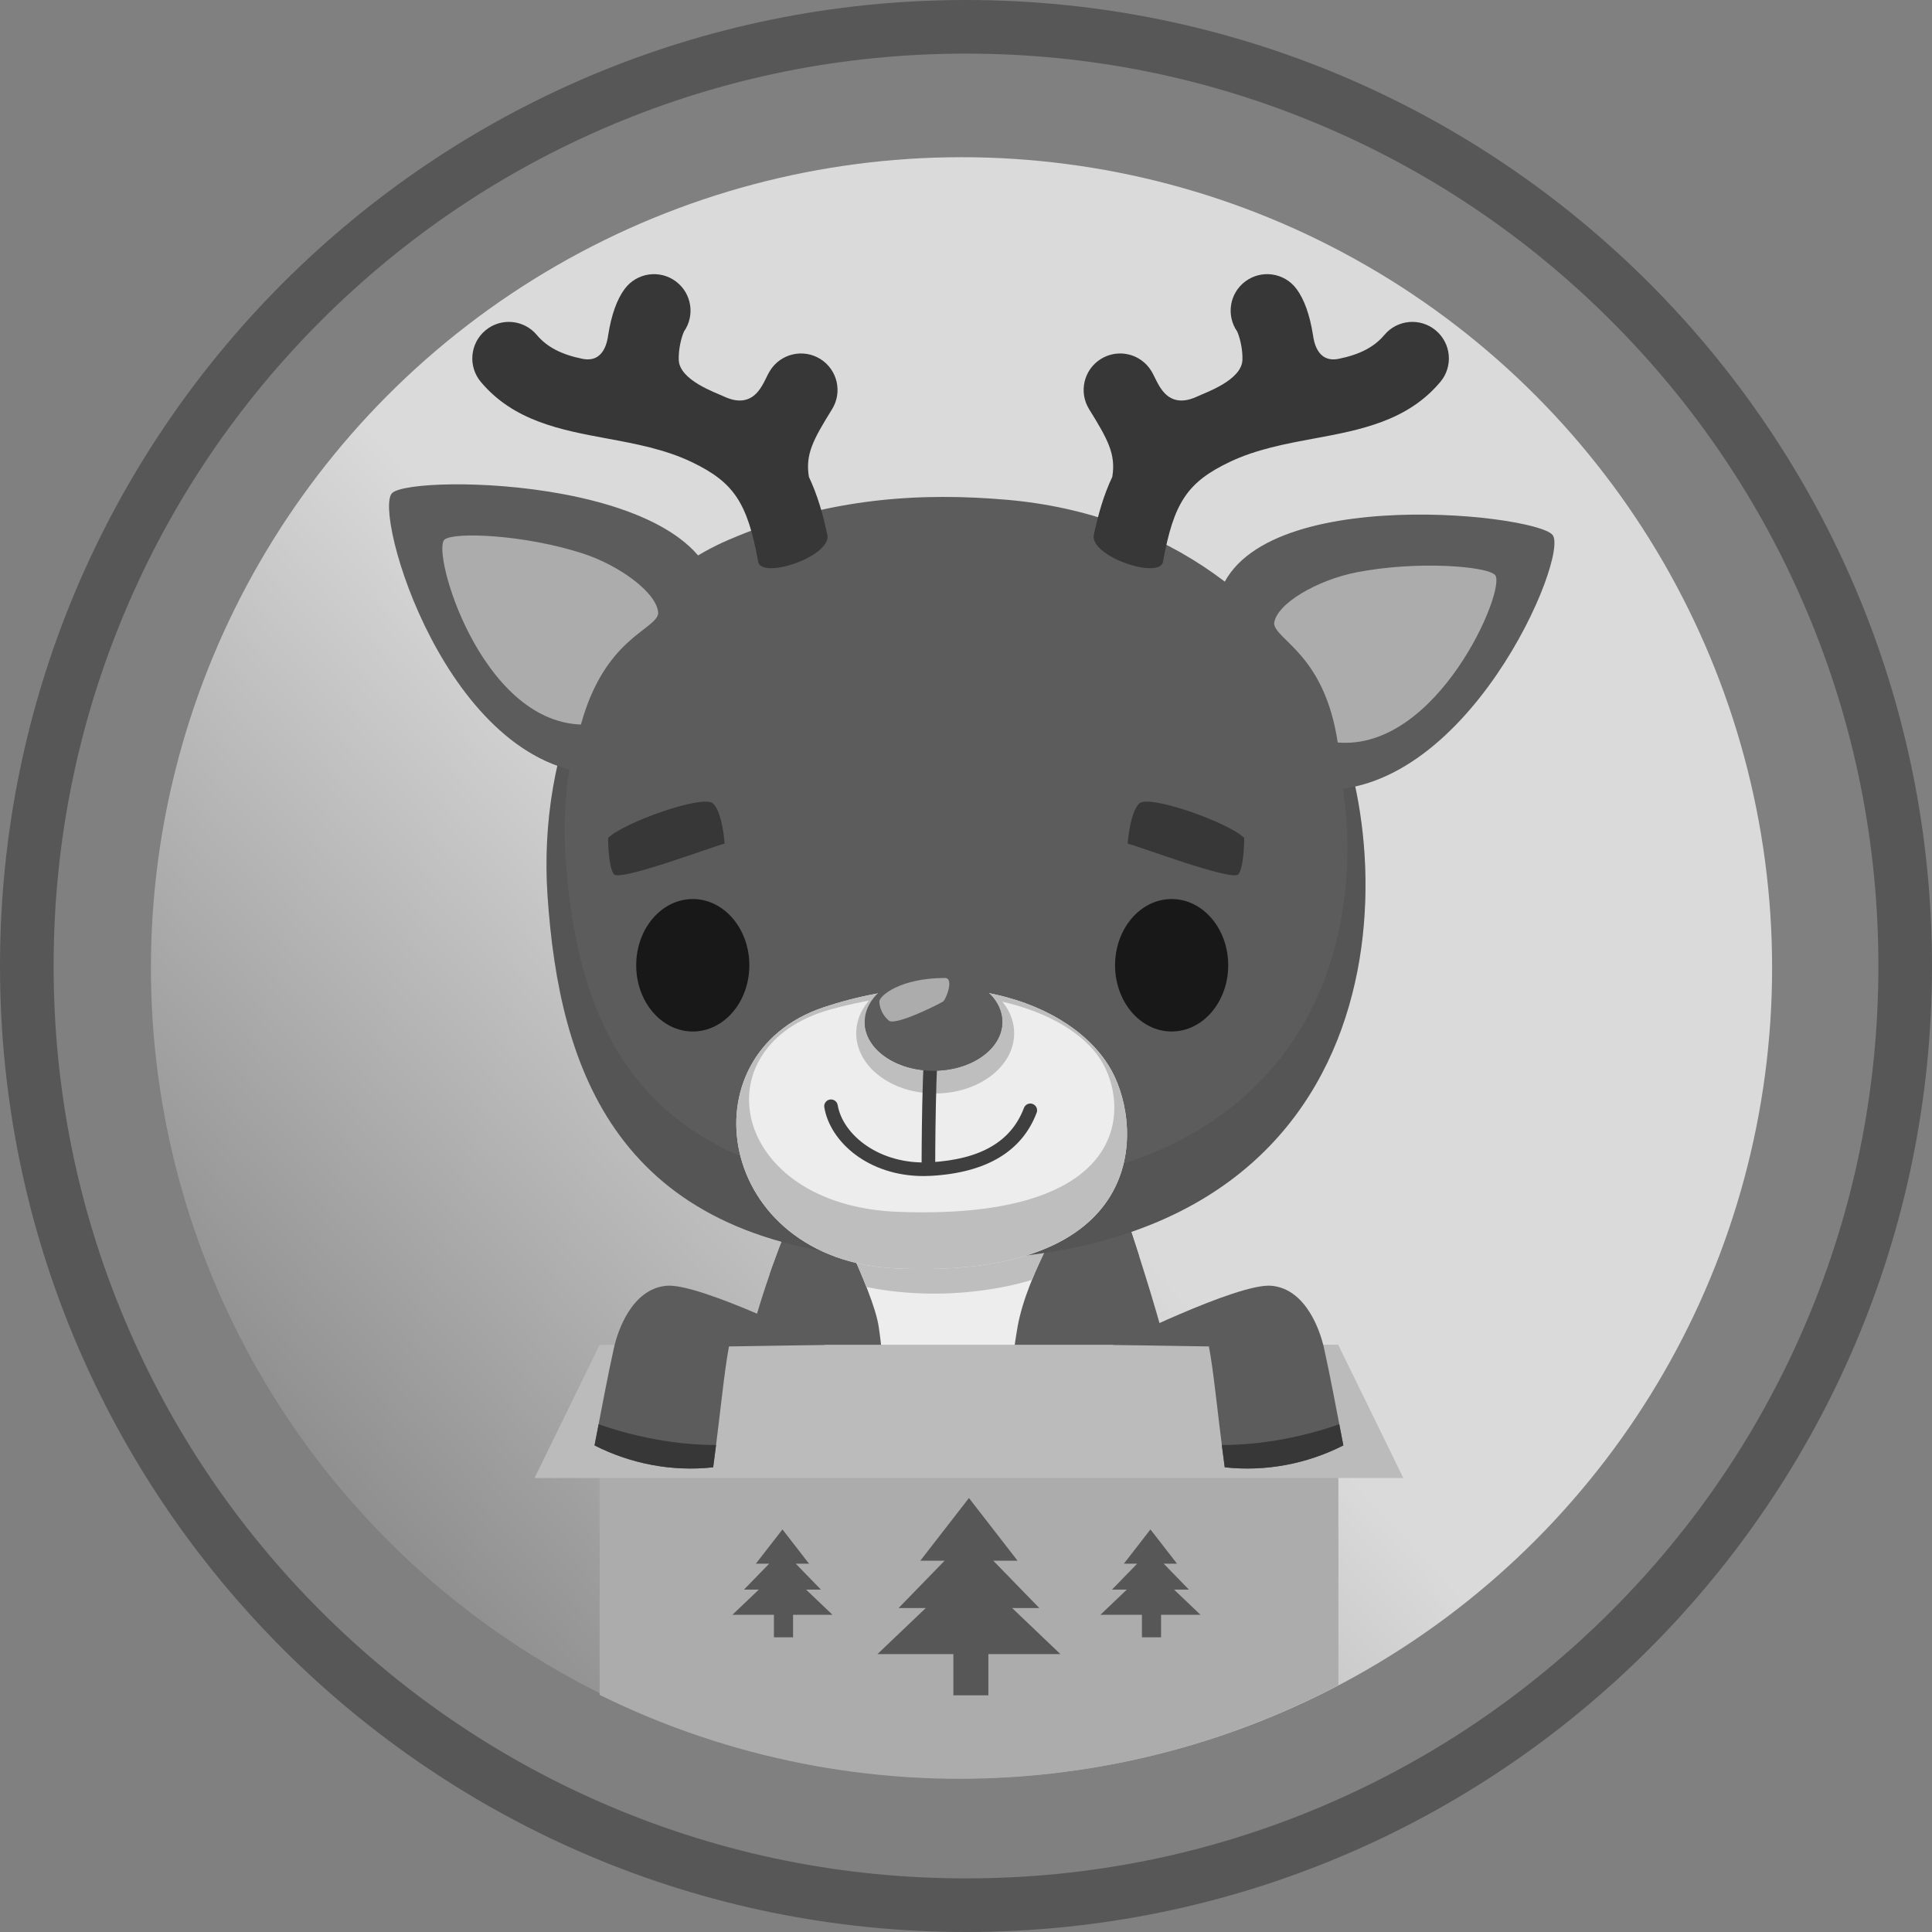 <?xml version="1.0" encoding="UTF-8"?>
<svg id="Layer_1" data-name="Layer 1" xmlns="http://www.w3.org/2000/svg" xmlns:xlink="http://www.w3.org/1999/xlink" viewBox="0 0 1000 1000">
  <rect x="0" y="0" width="1000" height="1000" fill="#808080" stroke="none"/>
  <defs>
    <style>
      .cls-1 {
        fill: #5c5c5c;
      }

      .cls-1, .cls-2, .cls-3, .cls-4, .cls-5, .cls-6, .cls-7, .cls-8, .cls-9, .cls-10, .cls-11, .cls-12 {
        stroke-width: 0px;
      }

      .cls-13 {
        clip-path: url(#clippath);
      }

      .cls-2 {
        fill: none;
      }

      .cls-3 {
        fill: url(#linear-gradient);
      }

      .cls-4 {
        fill: #bbb;
      }

      .cls-5 {
        fill: #575757;
      }

      .cls-6 {
        fill: #acacac;
      }

      .cls-7 {
        fill: #bebebe;
      }

      .cls-8 {
        fill: #3f3f3f;
      }

      .cls-9 {
        fill: #ededed;
      }

      .cls-10 {
        opacity: .2;
      }

      .cls-10, .cls-12 {
        fill: #373737;
      }

      .cls-11 {
        fill: #181818;
      }
    </style>
    <linearGradient id="linear-gradient" x1="-21.59" y1="987.88" x2="590.5" y2="413.89" gradientUnits="userSpaceOnUse">
      <stop offset="0" stop-color="#575757"/>
      <stop offset=".81" stop-color="#dadada"/>
      <stop offset="1" stop-color="#dadada"/>
    </linearGradient>
    <clipPath id="clippath">
      <circle class="cls-2" cx="496.54" cy="500" r="420.7"/>
    </clipPath>
  </defs>
  <circle class="cls-3" cx="497.68" cy="500.93" r="419.56"/>
  <path class="cls-5" d="M500,27.75c63.77,0,125.61,12.48,183.81,37.1,56.23,23.78,106.74,57.84,150.12,101.22,43.38,43.38,77.43,93.89,101.22,150.12,24.62,58.2,37.1,120.05,37.1,183.81s-12.48,125.61-37.1,183.81c-23.78,56.23-57.84,106.74-101.22,150.12-43.38,43.38-93.89,77.43-150.12,101.22-58.2,24.62-120.05,37.1-183.81,37.1s-125.61-12.48-183.81-37.1c-56.23-23.78-106.74-57.84-150.12-101.22-43.38-43.38-77.43-93.89-101.22-150.12-24.62-58.2-37.1-120.05-37.1-183.81s12.48-125.61,37.1-183.81c23.78-56.23,57.84-106.74,101.22-150.12,43.38-43.38,93.89-77.43,150.12-101.22,58.2-24.62,120.05-37.1,183.81-37.1M500,0C223.86,0,0,223.86,0,500s223.86,500,500,500,500-223.86,500-500S776.14,0,500,0h0Z"/>
  <g class="cls-13">
    <g>
      <g id="Reindeer">
        <g>
          <path class="cls-1" d="M610.86,728.79c-8.04-45.26-37.81-127.56-37.81-127.56l-68.48-10.15c-.32-1.27-.49-1.95-.49-1.95l-6.35.94-6.35-.94s-.17.68-.49,1.95l-68.48,10.15s-36.97,75.54-40.13,127.5c-1.17,9-12.2,49.25-8.27,66.61,9.08,22.18,34.78,38.11,121,37.31,81.68-.76,120-13.11,129.07-32.27,10.85-22.91-11.62-62.66-13.21-71.59Z"/>
          <path class="cls-1" d="M408.32,662.35c8.27,1.71,12.44,2.08,20.54,2.83,31.53,2.95,63.57,1.38,95.03-1.74,15.11-1.5,30.14-3.98,44.8-7.98,5.63-1.54,11.28-2.92,16.93-4.37,1.46-.37,2.76-.7,3.96-1.02-8.71-27.19-16.54-48.83-16.54-48.83l-68.48-10.15c-.32-1.27-.49-1.95-.49-1.95l-6.35.94-6.35-.94s-.17.68-.49,1.95l-68.48,10.15s-12.83,26.23-24.03,58.4c3.03,1.18,6.24,1.95,9.95,2.71Z"/>
          <path class="cls-9" d="M526.68,686.83c5.09-28.32,26.19-60.38,38.69-86.73l-76.26-14.78-66.71,15.92s-.1.3-.27.86c4.87,19.99,29.65,64.38,32.71,84.74,5.83,38.87,4.61,102.83-5.98,144.26,13.05,1.18,28.3,1.73,46.15,1.56,15.81-.15,29.98-.73,42.64-1.71-19.53-28.1-18.05-104.62-10.96-144.12Z"/>
          <path class="cls-7" d="M534.17,662.4c8.73-21.37,22.19-43.32,31.2-62.3l-76.26-14.78-66.71,15.92s-.1.3-.27.86c3.56,14.63,17.78,42.31,26.35,64.08,47.23,9.45,85.7-3.77,85.7-3.77Z"/>
          <path class="cls-7" d="M522.59,723.04c-5.8,13.23-5.15,44.28-32.83,42.23-26.7-1.98-24.72-22.74-32.12-49.18,2,37.05-.57,82.82-8.8,115,13.05,1.18,28.3,1.73,46.15,1.56,15.81-.15,29.98-.73,42.64-1.71-14.52-20.9-17.43-68.59-15.04-107.9Z"/>
        </g>
        <path class="cls-1" d="M456.81,651.23c-137.11-9.23-167.32-96.73-173.41-187.82-4.97-74.34,24.92-154.34,93.64-183.96,52.16-22.48,101.47-24.5,144.45-20.73,83.03,7.27,144.88,55.79,169.99,115.66,34.28,81.74,31.93,294.81-234.67,276.86Z"/>
        <path class="cls-10" d="M691.48,374.37c-3.35-7.98-7.36-15.75-11.97-23.25-.16,1.46-.35,2.92-.56,4.38,1.36,2.64,2.64,5.3,3.83,8,32.76,74.16,30.51,267.45-224.29,251.17-131.05-8.37-159.91-87.76-165.74-170.4-3.07-43.55,7.76-89.23,33.5-123.37-.46-.61-.93-1.22-1.4-1.83-31.53,38.32-44.91,92.69-41.46,144.34,6.09,91.09,36.29,178.6,173.41,187.82,266.6,17.94,268.95-195.12,234.67-276.86Z"/>
        <path class="cls-1" d="M629.52,315.04c7.91-65.92,164.13-49.55,174.03-38.23,9.23,10.55-44.83,138.43-123.93,131.84-40.87-11.87-52.15-76.54-50.1-93.61Z"/>
        <path class="cls-6" d="M659.47,322.78c1.03-10.37,22.62-22.62,42.56-26.52,31.68-6.2,67.85-3.17,71.84,1.39,6.07,6.93-29.47,91-81.47,86.67-6.85-45.54-31.9-52.79-32.93-61.53Z"/>
        <path class="cls-1" d="M371.32,313.67c-.06-66.39-157.12-68.6-168.29-58.53-10.41,9.38,28.15,142.76,107.48,145.56,41.99-6.95,60.83-69.84,60.81-87.03Z"/>
        <path class="cls-6" d="M340.67,317.81c.2-10.42-19.79-25.13-39.13-31.37-30.72-9.9-66.99-11.17-71.5-7.11-6.84,6.17,18.51,93.84,70.65,95.69,12.19-44.41,37.92-48.65,39.97-57.21Z"/>
        <path class="cls-12" d="M743.17,171.03c-8-6.71-19.92-5.66-26.62,2.34-5.21,6.22-12.77,10.17-23.67,12.36-11.51,2.31-12.92-10.05-13.27-12.26-1.67-10.55-4.56-18.61-8.61-24.01-6.26-8.35-18.11-10.04-26.46-3.78-8.16,6.12-9.96,17.58-4.18,25.9,1.26,2.72,2.93,8.99,2.72,14.72-.39,10.54-19.23,16.94-23.05,18.77-4.91,2.35-12.5,4.52-18.23-2.73-2.77-3.49-4.12-7.49-5.94-10.43-5.49-8.88-17.14-11.62-26.01-6.13-8.88,5.49-11.62,17.14-6.13,26.01,9.69,15.66,13.94,23.28,11.99,35.06-4.35,9.14-7.33,19.32-9.69,30.72-.23,11.12,34.29,22.3,35.95,13.17,5.53-30.54,12.6-41.15,34.39-51.58,13.85-6.63,29.11-9.46,43.86-12.19,23.71-4.4,48.23-8.94,65.3-29.3,6.71-8,5.66-19.92-2.34-26.62Z"/>
        <path class="cls-12" d="M251.23,171.03c8-6.71,19.92-5.66,26.62,2.34,5.21,6.22,12.77,10.17,23.67,12.36,11.51,2.31,12.92-10.05,13.27-12.26,1.67-10.55,4.56-18.61,8.61-24.01,6.26-8.35,18.11-10.04,26.46-3.78,8.16,6.12,9.96,17.58,4.18,25.9-1.26,2.72-2.93,8.99-2.72,14.72.39,10.54,19.23,16.94,23.05,18.77,4.91,2.35,12.5,4.52,18.23-2.73,2.77-3.49,4.12-7.49,5.94-10.43,5.49-8.88,17.14-11.62,26.01-6.13,8.88,5.49,11.62,17.14,6.13,26.01-9.69,15.66-13.94,23.28-11.99,35.06,4.35,9.14,7.33,19.32,9.69,30.72.23,11.12-34.29,22.3-35.95,13.17-5.53-30.54-12.6-41.15-34.39-51.58-13.85-6.63-29.11-9.46-43.86-12.19-23.71-4.4-48.23-8.94-65.3-29.3-6.71-8-5.66-19.92,2.34-26.62Z"/>
        <ellipse class="cls-11" cx="606.44" cy="499.62" rx="29.28" ry="34.28"/>
        <path class="cls-12" d="M583.7,436.67s.99-15.82,5.93-20.76,46.47,9.89,54.38,17.8c0,0,0,14.83-2.97,18.79-2.97,3.96-52.41-14.83-57.35-15.82Z"/>
        <ellipse class="cls-11" cx="358.58" cy="499.62" rx="29.28" ry="34.28"/>
        <path class="cls-12" d="M375.06,436.67s-.99-15.82-5.93-20.76c-4.94-4.94-46.47,9.89-54.38,17.8,0,0,0,14.83,2.97,18.79,2.97,3.96,52.41-14.83,57.35-15.82Z"/>
        <path class="cls-9" d="M463.86,656.53c-93.22-4.17-110.4-110.81-37.64-135.11,9.25-3.09,18.26-5.4,26.99-7.01,22.99-4.25,44-3.65,62.06.36,29.06,6.43,50.49,21.67,60.24,39.69,16.31,30.14,18.82,107.9-111.66,102.06Z"/>
        <path class="cls-7" d="M524.92,534.85c0,17.19-18.3,31.13-40.87,31.13s-40.87-13.94-40.87-31.13c0-7.82,3.78-14.97,10.04-20.44,22.99-4.25,44-3.65,62.06.36,6.02,5.41,9.64,12.42,9.64,20.07Z"/>
        <path class="cls-7" d="M575.52,554.47c-18.13-33.49-76.53-57.35-149.3-33.05-72.77,24.3-55.59,130.94,37.64,135.11,130.48,5.83,127.97-71.93,111.66-102.06ZM465.06,627.26c-87.15-3.23-103.21-85.93-35.18-104.78,68.02-18.84,122.62-.34,139.56,25.63,15.25,23.37,17.59,83.67-104.38,79.15Z"/>
        <path class="cls-8" d="M480.54,606.63c-1.94,0-3.52-1.57-3.52-3.52,0-2.35.03-57.83,2.69-73.11.33-1.91,2.15-3.19,4.07-2.86,1.91.33,3.19,2.15,2.86,4.07-2.55,14.69-2.58,71.34-2.58,71.91,0,1.94-1.57,3.52-3.52,3.52Z"/>
        <path class="cls-8" d="M477.98,608.72c-28.44,0-48.27-17.59-51.32-35.55-.32-1.91.96-3.73,2.88-4.05,1.91-.32,3.73.96,4.05,2.88,2.62,15.42,21.73,31.11,48.05,29.59,25.95-1.5,41.77-10.71,48.36-28.14.69-1.82,2.72-2.73,4.53-2.04,1.82.69,2.73,2.72,2.04,4.53-7.58,20.02-25.92,31.01-54.53,32.67-1.38.08-2.74.12-4.07.12Z"/>
        <ellipse class="cls-1" cx="483.17" cy="528.95" rx="35.6" ry="25.24"/>
        <path class="cls-1" d="M512.32,514.47c.48,1.7.74,3.46.74,5.26,0,13.94-15.15,25.24-33.84,25.24-14.45,0-26.78-6.76-31.63-16.27,0,.09,0,.17,0,.26,0,13.94,15.94,25.24,35.6,25.24s35.6-11.3,35.6-25.24c0-5.39-2.39-10.39-6.45-14.49Z"/>
        <path class="cls-6" d="M460.1,528.29c-3.3-2.64-4.94-6.92-4.94-9.89s10.87-12.2,33.95-12.2c4.94,0,.43,11.36-.99,12.2-3.96,2.31-24.72,12.52-28.02,9.89Z"/>
      </g>
      <g>
        <rect class="cls-6" x="310.37" y="696.13" width="382.3" height="296.53"/>
        <path class="cls-6" d="M692.68,723.42c-7.74-3.58-15.8-5.36-24.26-4.75-35.94,2.61-164.68,19.16-207.25,24.36-33.44,4.09-112.67-19.51-150.8-26.74v77.32s217-15.2,283.93,2.06c66.92,17.26,77.25,111.62,31.62,147.94-45.63,36.32-315.55,49.05-315.55-37.84v86.89h382.3v-269.24h0Z"/>
        <polygon class="cls-4" points="726.37 765.01 276.68 765.01 310.37 696.13 692.68 696.13 726.37 765.01"/>
        <polygon class="cls-5" points="548.86 856.15 523.87 832.31 537.94 832.31 514.1 807.81 526.68 807.81 501.52 775.37 476.36 807.81 488.94 807.81 465.11 832.31 479.18 832.31 454.18 856.15 493.46 856.15 493.46 877.49 511.58 877.49 511.58 856.15 548.86 856.15"/>
        <polygon class="cls-5" points="430.89 835.8 417.22 822.77 424.91 822.77 411.88 809.37 418.76 809.37 405 791.63 391.23 809.37 398.12 809.37 385.08 822.77 392.77 822.77 379.1 835.8 400.58 835.8 400.58 847.48 410.49 847.48 410.49 835.8 430.89 835.8"/>
        <polygon class="cls-5" points="621.36 835.8 607.69 822.77 615.38 822.77 602.35 809.37 609.23 809.37 595.47 791.63 581.71 809.37 588.59 809.37 575.55 822.77 583.24 822.77 569.58 835.8 591.06 835.8 591.06 847.48 600.96 847.48 600.96 835.8 621.36 835.8"/>
      </g>
      <g>
        <g>
          <path class="cls-1" d="M426.97,696.13s-64.63-32.21-82.01-30.62c-18.29,1.67-25.22,24.2-26.83,30.62h-.01c-.03.13-.06.26-.09.39-.2.84-.3,1.32-.3,1.32h0c-3.21,14.45-6.24,30.85-10.01,50.31,18.93,9.62,40.28,13.64,61.4,11.33,4.07-30.28,5.55-48.56,8.2-62.57l49.63-.78Z"/>
          <path class="cls-12" d="M369.14,759.47c.54-4.06,1.04-7.9,1.5-11.55-8.32.08-32.35-.72-60.79-10.73-.68,3.55-1.38,7.19-2.11,10.95,18.93,9.62,40.28,13.64,61.4,11.33Z"/>
        </g>
        <g>
          <path class="cls-1" d="M576.08,696.13s64.63-32.21,82.01-30.62c18.29,1.67,25.22,24.2,26.83,30.62h.01c.03.13.06.26.09.39.2.84.3,1.32.3,1.32h0c3.21,14.45,6.24,30.85,10.01,50.31-18.93,9.62-40.28,13.64-61.4,11.33-4.07-30.28-5.55-48.56-8.2-62.57l-49.63-.78Z"/>
          <path class="cls-12" d="M633.91,759.47c-.54-4.06-1.04-7.9-1.5-11.55,8.32.08,32.35-.72,60.79-10.73.68,3.55,1.38,7.19,2.11,10.95-18.93,9.62-40.28,13.64-61.4,11.33Z"/>
        </g>
      </g>
    </g>
  </g>
</svg>